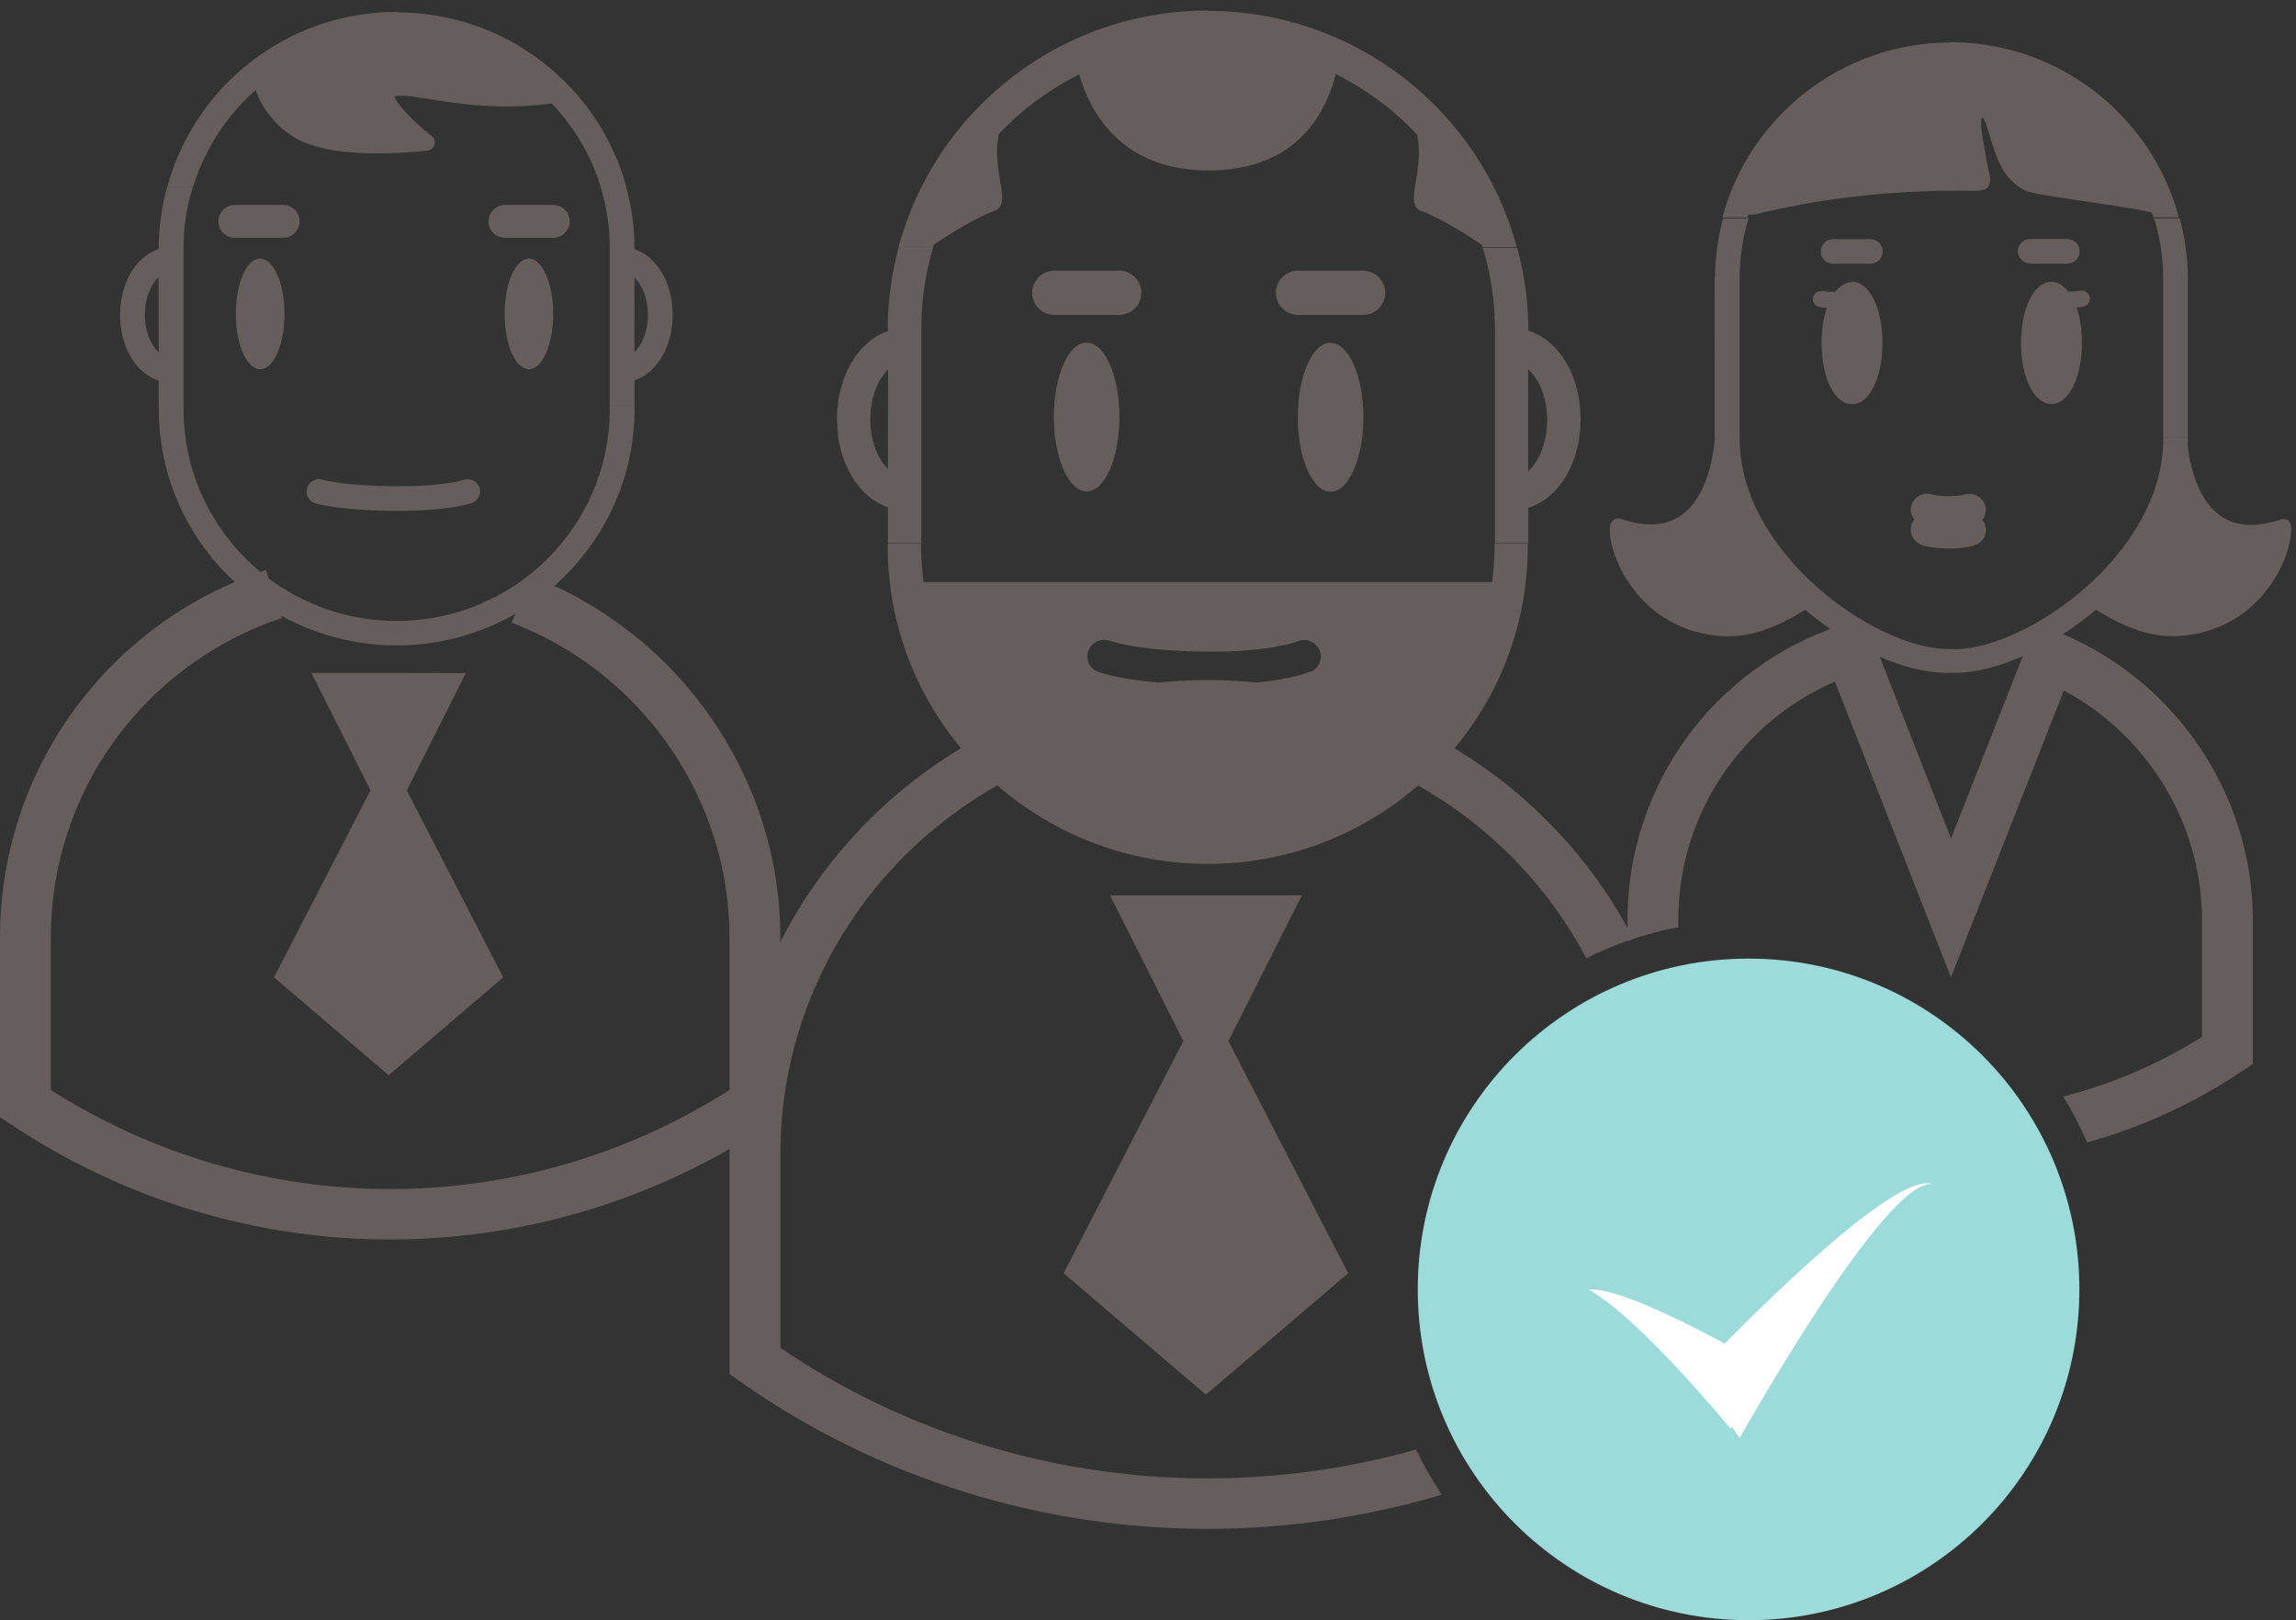 <svg xmlns="http://www.w3.org/2000/svg" viewBox="0 0 253.333 178.773">
  <rect x="0" y="0" width="253.333" height="178.773" fill="#333333" stroke="none"/>
  <defs>
    <clipPath id="a">
      <path d="M0 134.08h190V0H0z"/>
    </clipPath>
  </defs>
  <g clip-path="url(#a)" transform="matrix(1.333 0 0 -1.333 0 178.773)" fill="#665d5d">
    <path fill="#9ddbdb" fill-rule="evenodd" d="M172.116 27.382C172.116 12.26 159.856 0 144.734 0c-15.122 0-27.382 12.26-27.382 27.382 0 15.123 12.26 27.382 27.382 27.382 15.123 0 27.382-12.26 27.382-27.382"/>
    <path d="M138.92 57.994c0 9.255 5.935 17.452 14.77 20.396l-1.34 3.958c-10.55-3.513-17.637-13.303-17.637-24.354V56.24c1.362.473 2.766.854 4.208 1.13zm30.943 23.988l-1.508-3.9c8.32-3.167 13.91-11.242 13.91-20.088V48.28c-3.615-2.27-7.493-3.898-11.485-4.933.746-1.216 1.408-2.49 1.982-3.81 4.46 1.256 8.775 3.21 12.778 5.877l.933.62v11.96c0 10.564-6.676 20.206-16.61 23.988"/>
    <path d="M64.593 22.543v16.004c0 19.357 15.87 35.106 35.374 35.106 13.6 0 25.422-7.66 31.34-18.86 1.103.543 2.233 1.04 3.406 1.446 0 0 .584 0 .36.41-6.605 12.57-19.86 21.17-35.106 21.17-21.826 0-39.582-17.63-39.582-39.29V20.37l.888-.623C72.823 11.625 86.39 7.56 99.965 7.56c6.534 0 13.067.95 19.38 2.834-.797 1.187-1.514 2.433-2.14 3.73-17.622-4.974-36.997-2.166-52.612 8.42"/>
    <path d="M32.297 31.512c-10.918 0-21.837 3.17-31.363 9.513L0 41.647v14.885C0 70.324 8.844 82.54 22.01 86.926l1.34-3.96C11.9 79.15 4.207 68.526 4.207 56.532V43.887c17.184-10.93 38.996-10.93 56.177 0V56.53c0 11.467-7.245 21.933-18.03 26.038l1.51 3.9c12.398-4.72 20.728-16.753 20.728-29.937V41.65l-.93-.62c-9.527-6.346-20.45-9.516-31.366-9.516"/>
    <path d="M32.17 78.414h-6.4l4.895-9.717-7.983-15.488 9.486-8.1 9.486 8.1-7.984 15.48 4.895 9.71zm20.35 26.564v6.158c.62-.595 1.11-1.693 1.11-3.08s-.49-2.485-1.11-3.078m0 8.502v.118c0 1.76-.255 3.46-.698 5.08h-2.118c.496-1.607.765-3.312.765-5.08v-13.146h2.05v2.18c1.83.595 3.16 2.756 3.16 5.424 0 2.67-1.33 4.83-3.16 5.424m-39.38-8.534c-.64.583-1.15 1.697-1.15 3.11 0 1.414.51 2.526 1.14 3.11zm0 8.653v-.11c-1.86-.58-3.2-2.75-3.2-5.44 0-2.69 1.34-4.86 3.2-5.44v-2.17h2.05v13.15c0 1.76.28 3.47.78 5.07h-2.13c-.45-1.62-.7-3.32-.7-5.08m8.4-.86c-1.12 0-2.02-2.06-2.02-4.58 0-2.54.9-4.59 2.02-4.59 1.11 0 2.01 2.05 2.01 4.58 0 2.53-.91 4.58-2.02 4.58m22.26 0c-1.12 0-2.02-2.06-2.02-4.58 0-2.53.9-4.58 2.01-4.58 1.11 0 2.01 2.05 2.01 4.58 0 2.53-.9 4.58-2.02 4.58m-20.33 4.44h-3.99c-.76 0-1.37-.61-1.37-1.36 0-.75.61-1.36 1.36-1.36h3.99c.76 0 1.37.61 1.37 1.36 0 .75-.61 1.36-1.37 1.36m22.36 0H41.8c-.753 0-1.365-.61-1.365-1.36 0-.75.61-1.36 1.364-1.36h3.99c.75 0 1.37.61 1.37 1.36 0 .75-.61 1.36-1.36 1.36"/>
    <path d="M50.47 100.218c0-9.654-7.912-17.507-17.636-17.507-9.726 0-17.638 7.86-17.638 17.51v.24h-2.052v-.23c0-10.77 8.832-19.54 19.69-19.54 10.856 0 19.687 8.77 19.687 19.55v.24h-2.05z"/>
    <path d="M26.092 92.457c.077-.026 1.97-.588 6.474-.633h.397c4.164 0 6 .616 6.078.643.54.184.82.76.64 1.29-.18.53-.76.814-1.3.636-.01-.007-1.72-.577-5.79-.53-4.1.038-5.84.525-5.89.54-.53.16-1.11-.14-1.28-.674-.17-.54.14-1.11.68-1.28m6.74 40.68c-9.08 0-16.73-6.15-18.99-14.47h2.14c.96 3.12 2.77 5.88 5.17 8 .34-1.05 1.32-2.81 3.31-3.98 1.41-.83 3.69-1.26 6.77-1.26 2.25 0 4.07.22 4.15.23.27.03.5.23.57.49.08.26-.01.54-.23.71-1.62 1.28-3.06 2.87-3.06 3.27.02.01.14.08.53.08.55 0 1.32-.13 2.3-.28 1.62-.26 3.84-.62 6.49-.62 1.23 0 2.46.09 3.68.25 1.85-1.94 3.26-4.3 4.06-6.92h2.12c-2.26 8.31-9.91 14.46-18.99 14.46m57.08-27.33c-1.5 0-2.71-2.76-2.71-6.16 0-3.41 1.22-6.17 2.71-6.17 1.5 0 2.72 2.76 2.72 6.16s-1.21 6.16-2.71 6.16m20.18 0c-1.5 0-2.71-2.76-2.71-6.17s1.21-6.17 2.71-6.17 2.72 2.76 2.72 6.16c0 3.4-1.21 6.16-2.71 6.16m-17.5 5.98h-5.37c-1.01 0-1.84-.82-1.84-1.83s.83-1.83 1.84-1.83h5.36c1.02 0 1.84.82 1.84 1.83 0 1.01-.82 1.83-1.84 1.83m20.19 0h-5.37c-1.02 0-1.84-.82-1.84-1.83s.82-1.83 1.84-1.83h5.37c1.02 0 1.84.82 1.84 1.83 0 1.01-.82 1.82-1.84 1.82m13.67-16.56v8.41c.87-.78 1.57-2.29 1.57-4.21s-.7-3.43-1.56-4.21m0 11.54v.195c0 2.333-.34 4.59-.92 6.75h-2.85c.65-2.14 1.01-4.408 1.01-6.75v-17.7h2.76v2.92c2.51.76 4.33 3.7 4.33 7.33s-1.82 6.566-4.33 7.33M73.5 95.3c-.82.804-1.46 2.27-1.46 4.114 0 1.843.65 3.31 1.47 4.115zm0 11.64v-.24c-2.45-.81-4.22-3.71-4.22-7.286s1.77-6.47 4.22-7.286v-2.96h2.76v17.775c0 2.348.35 4.61 1 6.75H74.4c-.58-2.155-.92-4.41-.92-6.75m26.49 26.298c-12.26 0-22.56-8.31-25.58-19.54h2.85c.02.05.03.11.04.16 1.21.8 3.49 2.25 5.02 2.79 1.58.56-.3 3.25.39 6.39 1.9 2 4.14 3.67 6.64 4.92.83-2.92 3.3-7.91 10.61-7.96h.12c7.45 0 9.78 5.04 10.5 7.98 2.54-1.27 4.81-2.96 6.73-5 .68-3.12-1.18-5.79.39-6.35 1.51-.54 3.76-1.97 4.97-2.77.02-.06.03-.13.05-.19h2.842c-3.01 11.23-13.32 19.54-25.57 19.54m8.502-54.69c-.266-.11-2.73-1.08-8.313-1.08h-.48c-6.1.06-8.69 1.02-8.79 1.06-.71.27-1.07 1.06-.79 1.77.28.7 1.06 1.05 1.78.79.07-.03 2.39-.83 7.84-.89 5.34-.07 7.68.85 7.7.86.7.29 1.51-.05 1.8-.74.29-.69-.03-1.49-.73-1.79m15.22 10.4c0-1.01-.09-2-.21-2.97H76.45c-.127.97-.21 1.96-.21 2.97v.23h-2.76v-.23c0-14.5 11.882-26.3 26.49-26.3s26.49 11.79 26.49 26.29v.23h-2.76zM99.82 60h-7.94l6.07-12.06-9.91-19.223 11.776-10.05 11.776 10.05-9.91 19.226 6.077 12.06zm51.914 52.288h3.085c.56 0 1.02.454 1.02 1.014s-.46 1.014-1.02 1.014h-3.09c-.57 0-1.02-.455-1.02-1.015s.45-1.01 1.02-1.01m16.31 0h3.08c.56 0 1.02.46 1.02 1.02s-.46 1.02-1.02 1.02h-3.08c-.56 0-1.02-.45-1.02-1.01s.46-1.01 1.02-1.01m-14.72-1.55c-.53 0-1-.29-1.4-.8-.45-.02-.85.02-1.05.06-.37.06-.73-.18-.8-.54-.07-.36.17-.71.54-.78.06-.01.29-.05.61-.07-.28-.81-.44-1.81-.44-2.91 0-2.89 1.08-5.063 2.52-5.063s2.52 2.18 2.52 5.07-1.08 5.065-2.52 5.065m16.51 0c-1.44 0-2.52-2.18-2.52-5.064 0-2.89 1.08-5.06 2.52-5.06 1.43 0 2.52 2.18 2.52 5.07 0 1.104-.16 2.104-.44 2.92.28.02.49.06.55.07.36.06.61.42.54.78-.07.37-.43.6-.79.543-.19-.04-.57-.08-.99-.07-.4.51-.88.81-1.4.81m-27.87.35V97.9H144v13.19c0 1.72.26 3.375.73 4.945h-2.105c-.42-1.584-.668-3.236-.668-4.947m37.096-13.19h2.04v13.19c0 1.712-.246 3.364-.667 4.946h-2.116c.472-1.574.742-3.227.742-4.947zm-20.02-8.89c.17-.064.845-.284 2.243-.3h.097c1.345 0 2.02.243 2.2.318.673.286.976 1.04.716 1.717-.05.122-.13.22-.21.318.28.36.38.85.2 1.31-.26.68-1.04 1.02-1.73.79 0 0-.37-.12-1.25-.12-.88.01-1.29.12-1.33.13-.7.24-1.46-.11-1.72-.79-.18-.45-.07-.93.21-1.29-.08-.1-.16-.2-.21-.32-.27-.69.08-1.48.78-1.75"/>
    <path d="M189.353 91.046c-.174.106-.385.13-.577.065-.894-.3-1.726-.45-2.473-.45-4.086 0-5.018 4.68-5.226 6.6.005.18.02.35.02.52v.13h-2.04v-.12c0-5.71-3.957-10.11-6.315-12.22-3.464-3.1-7.86-5.19-10.937-5.19l-.31.01h-.236c-3.08 0-7.48 2.09-10.94 5.2-2.36 2.12-6.32 6.52-6.32 12.23v.13h-2.05v-.19c-.01-.04-.03-.08-.03-.12-.14-1.63-.92-6.94-5.26-6.94-.75 0-1.58.15-2.48.46-.19.07-.4.05-.58-.06-.17-.11-.29-.28-.32-.48-.18-1.25.55-3.67 2.25-5.68 1.27-1.51 3.56-3.34 7.26-3.5h.31c2.66 0 5.11 1.45 6.32 2.2 3.77-3.22 8.28-5.23 11.81-5.23l.23.01.31-.01c3.43 0 7.96 2.05 11.72 5.23 1.21-.75 3.66-2.19 6.31-2.19h.31c3.7.16 5.99 1.99 7.26 3.5 1.69 2.02 2.42 4.43 2.25 5.69-.03.2-.15.38-.32.48m-27.83 39.48c-9.07-.01-16.69-6.18-18.9-14.49h2.1l.06.24h.5c5.07 1.26 10.77 1.98 16.83 1.98.78 0 1.93-.1 2.35.16.26.15.37.7.33.9-.2.86-.37 1.72-.51 2.58-.1.65-.25 1.27-.24 1.93.01 1.02.36.09.5-.35.62-2 1.11-4.22 3.11-5.19.98-.48 7.01-1.08 10.52-1.83l.12-.41h2.11c-2.21 8.32-9.84 14.49-18.9 14.5"/>
    <path d="M161.487 53.208l-10.71 27.307 3.92 1.515 6.794-17.322 6.58 16.714 3.92-1.52z"/>
    <path fill="#fff" fill-rule="evenodd" d="M146 21.08l-2.754-5.228s-7.434 9.087-11.746 11.52c3.338.28 14.5-6.29 14.5-6.29"/>
    <path fill="#fff" fill-rule="evenodd" d="M160 36.08c-3.547 1.46-19.687-15.716-19.687-15.716L144 15.08s12.175 21.766 16 21"/>
  </g>
</svg>
